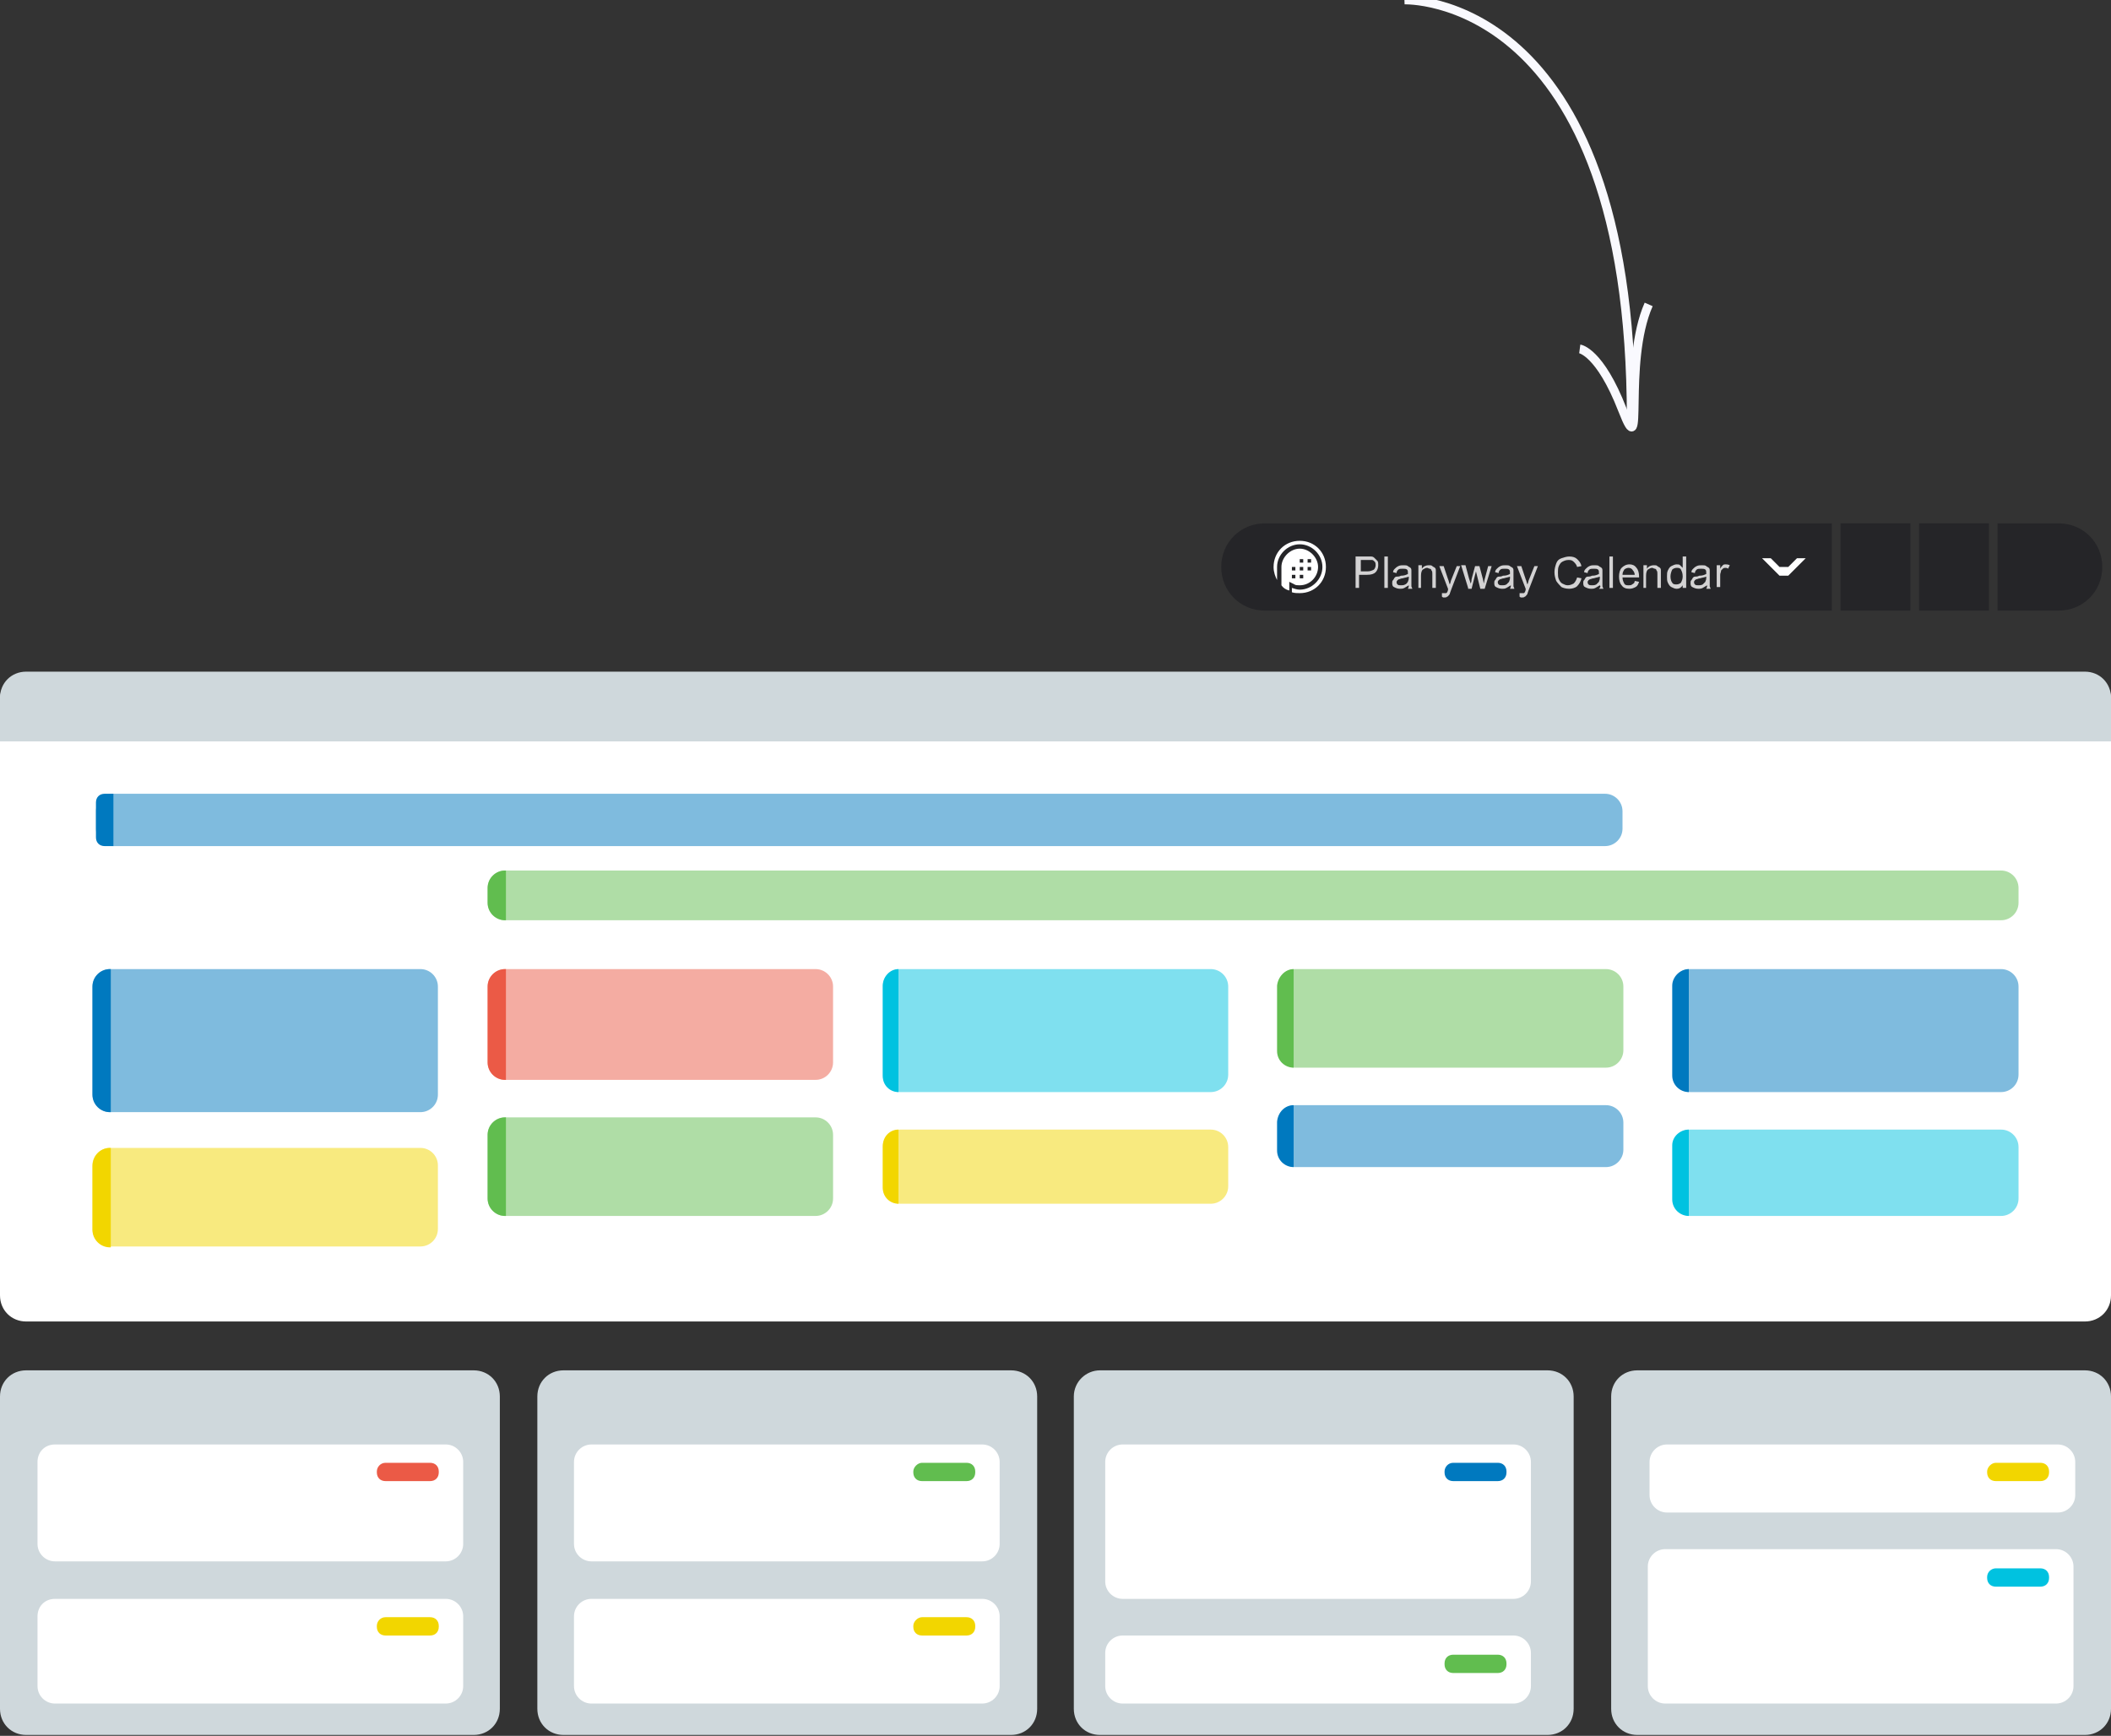<?xml version="1.0" encoding="utf-8"?>
<!-- Generator: Adobe Illustrator 21.1.0, SVG Export Plug-In . SVG Version: 6.00 Build 0)  -->
<svg version="1.1" id="Layer_1" xmlns="http://www.w3.org/2000/svg" xmlns:xlink="http://www.w3.org/1999/xlink" x="0px" y="0px"
	 width="242" height="199" viewBox="0 0 242 199" style="enable-background:new 0 0 242 199;" xml:space="preserve">
<rect x="0" y="0" width="242" height="199" fill="#333333" stroke="none"/>
<style type="text/css">
	.st0{fill:#FFFFFF;}
	.st1{fill:#CFD8DC;}
	.st2{fill:#EB5A46;}
	.st3{opacity:0.5;fill:#0079BF;enable-background:new    ;}
	.st4{fill:#0079BF;}
	.st5{opacity:0.5;fill:#61BD4F;enable-background:new    ;}
	.st6{fill:#61BD4F;}
	.st7{opacity:0.5;fill:#F2D600;enable-background:new    ;}
	.st8{fill:#F2D600;}
	.st9{opacity:0.5;fill:#EB5A46;enable-background:new    ;}
	.st10{opacity:0.5;fill:#00C2E0;enable-background:new    ;}
	.st11{fill:#00C2E0;}
	.st12{opacity:0.3;fill:#04040F;enable-background:new    ;}
	.st13{opacity:0.8;enable-background:new    ;}
	.st14{fill:#FFFEFE;}
	.st15{opacity:0.7;fill:none;enable-background:new    ;}
	.st16{fill:none;stroke:#F9F9FE;}
</style>
<path class="st0" d="M3,77.2h236c1.7,0,3,1.3,3,3v68.3c0,1.7-1.3,3-3,3H3c-1.7,0-3-1.3-3-3V80.2C0,78.5,1.3,77.2,3,77.2z"/>
<path id="Rectangle_2_copy_14" class="st1" d="M3,77h236c1.7,0,3,1.3,3,3v5l0,0H0l0,0v-5C0,78.3,1.3,77,3,77z"/>
<path id="Rectangle_2_copy_12" class="st1" d="M3,157.1h51.3c1.7,0,3,1.3,3,3v35.8c0,1.7-1.3,3-3,3H3c-1.7,0-3-1.3-3-3v-35.8
	C0,158.4,1.3,157.1,3,157.1z"/>
<path id="Rectangle_2_copy_13" class="st0" d="M6.3,165.6h44.8c1.1,0,2,0.9,2,2v9.4c0,1.1-0.9,2-2,2H6.3c-1.1,0-2-0.9-2-2v-9.4
	C4.3,166.5,5.1,165.6,6.3,165.6z"/>
<path id="Rectangle_2_copy_16" class="st2" d="M44.2,167.7h5.1c0.6,0,1,0.4,1,1v0.1c0,0.6-0.4,1-1,1h-5.1c-0.6,0-1-0.4-1-1v-0.1
	C43.2,168.2,43.6,167.7,44.2,167.7z"/>
<path id="Rectangle_2_copy_15" class="st0" d="M6.3,183.3h44.8c1.1,0,2,0.9,2,2v8c0,1.1-0.9,2-2,2H6.3c-1.1,0-2-0.9-2-2v-8
	C4.3,184.2,5.1,183.3,6.3,183.3z"/>
<path id="Rectangle_2_copy" class="st3" d="M13,91h171c1.1,0,2,0.9,2,2v2c0,1.1-0.9,2-2,2H13c-1.1,0-2-0.9-2-2v-2
	C11,91.9,11.9,91,13,91z"/>
<path id="Rectangle_2_copy_2" class="st4" d="M12,91h1l0,0v6l0,0h-1c-0.6,0-1-0.4-1-1v-4C11,91.4,11.4,91,12,91z"/>
<path id="Rectangle_2_copy_3" class="st5" d="M57.9,99.8h171.5c1.1,0,2,0.9,2,2v1.7c0,1.1-0.9,2-2,2H57.9c-1.1,0-2-0.9-2-2v-1.7
	C55.9,100.7,56.8,99.8,57.9,99.8z"/>
<path id="Rectangle_2_copy_3-2" class="st6" d="M57.9,99.8H58l0,0v5.7l0,0h-0.1c-1.1,0-2-0.9-2-2v-1.7
	C55.9,100.7,56.8,99.8,57.9,99.8z"/>
<path id="Rectangle_2_copy_4" class="st7" d="M12.6,131.6h35.6c1.1,0,2,0.9,2,2v7.3c0,1.1-0.9,2-2,2H12.6c-1.1,0-2-0.9-2-2v-7.3
	C10.6,132.5,11.5,131.6,12.6,131.6z"/>
<path id="Rectangle_2_copy_4-2" class="st8" d="M12.6,131.6h0.1l0,0V143l0,0h-0.1c-1.1,0-2-0.9-2-2v-7.3
	C10.6,132.5,11.5,131.6,12.6,131.6z"/>
<path id="Rectangle_2_copy_5" class="st5" d="M57.9,128.1h35.6c1.1,0,2,0.9,2,2v7.3c0,1.1-0.9,2-2,2H57.9c-1.1,0-2-0.9-2-2v-7.3
	C55.9,129,56.8,128.1,57.9,128.1z"/>
<path id="Rectangle_2_copy_5-2" class="st6" d="M57.9,128.1H58l0,0v11.3l0,0h-0.1c-1.1,0-2-0.9-2-2v-7.3
	C55.9,129,56.8,128.1,57.9,128.1z"/>
<path id="Rectangle_2_copy_7" class="st3" d="M12.6,111.1h35.6c1.1,0,2,0.9,2,2v12.4c0,1.1-0.9,2-2,2H12.6c-1.1,0-2-0.9-2-2v-12.4
	C10.6,112,11.5,111.1,12.6,111.1z"/>
<path id="Rectangle_2_copy_7-2" class="st4" d="M12.6,111.1h0.1l0,0v16.4l0,0h-0.1c-1.1,0-2-0.9-2-2v-12.4
	C10.6,112,11.5,111.1,12.6,111.1z"/>
<path id="Rectangle_2_copy_8" class="st9" d="M57.9,111.1h35.6c1.1,0,2,0.9,2,2v8.7c0,1.1-0.9,2-2,2H57.9c-1.1,0-2-0.9-2-2v-8.7
	C55.9,112,56.8,111.1,57.9,111.1z"/>
<path id="Rectangle_2_copy_8-2" class="st2" d="M57.9,111.1H58l0,0v12.7l0,0h-0.1c-1.1,0-2-0.9-2-2v-8.7
	C55.9,112,56.8,111.1,57.9,111.1z"/>
<path id="Rectangle_2_copy_6" class="st7" d="M103.2,129.5h35.6c1.1,0,2,0.9,2,2v4.5c0,1.1-0.9,2-2,2h-35.6c-1.1,0-2-0.9-2-2v-4.5
	C101.2,130.4,102.1,129.5,103.2,129.5z"/>
<path id="Rectangle_2_copy_6-2" class="st8" d="M103,129.5L103,129.5L103,129.5v8.5l0,0l0,0c-1,0-1.8-0.8-1.8-1.8v-4.8
	C101.2,130.3,102,129.5,103,129.5L103,129.5z"/>
<path id="Rectangle_2_copy_9" class="st10" d="M103.2,111.1h35.6c1.1,0,2,0.9,2,2v10.1c0,1.1-0.9,2-2,2h-35.6c-1.1,0-2-0.9-2-2
	v-10.1C101.2,112,102.1,111.1,103.2,111.1z"/>
<path id="Rectangle_2_copy_9-2" class="st11" d="M103,111.1L103,111.1L103,111.1v14.1l0,0l0,0c-1,0-1.8-0.8-1.8-1.8l0,0V113
	C101.2,112,102,111.1,103,111.1L103,111.1z"/>
<path id="Rectangle_2_copy_10" class="st3" d="M148.5,126.7h35.6c1.1,0,2,0.9,2,2v3.1c0,1.1-0.9,2-2,2h-35.6c-1.1,0-2-0.9-2-2v-3.1
	C146.5,127.6,147.4,126.7,148.5,126.7z"/>
<path id="Rectangle_2_copy_10-2" class="st4" d="M148.3,126.7L148.3,126.7L148.3,126.7l0,7.1l0,0h0c-1,0-1.9-0.8-1.9-1.9v-3.3
	C146.5,127.5,147.3,126.7,148.3,126.7L148.3,126.7z"/>
<path id="Rectangle_2_copy_10-3" class="st5" d="M148.5,111.1h35.6c1.1,0,2,0.9,2,2v7.3c0,1.1-0.9,2-2,2h-35.6c-1.1,0-2-0.9-2-2
	v-7.3C146.5,112,147.4,111.1,148.5,111.1z"/>
<path id="Rectangle_2_copy_10-4" class="st6" d="M148.3,111.1L148.3,111.1L148.3,111.1l0,11.3l0,0h0c-1,0-1.9-0.8-1.9-1.9V113
	C146.5,112,147.3,111.1,148.3,111.1z"/>
<path id="Rectangle_2_copy_11" class="st10" d="M193.8,129.5h35.6c1.1,0,2,0.9,2,2v5.9c0,1.1-0.9,2-2,2h-35.6c-1.1,0-2-0.9-2-2v-5.9
	C191.8,130.4,192.6,129.5,193.8,129.5z"/>
<path id="Rectangle_2_copy_11-2" class="st11" d="M193.6,129.5L193.6,129.5L193.6,129.5l0,9.9l0,0h0c-1,0-1.9-0.8-1.9-1.9v-6.2
	C191.7,130.3,192.6,129.5,193.6,129.5C193.6,129.5,193.6,129.5,193.6,129.5z"/>
<path id="Rectangle_2_copy_11-3" class="st3" d="M193.8,111.1h35.6c1.1,0,2,0.9,2,2v10.1c0,1.1-0.9,2-2,2h-35.6c-1.1,0-2-0.9-2-2
	v-10.1C191.8,112,192.6,111.1,193.8,111.1z"/>
<path id="Rectangle_2_copy_11-4" class="st4" d="M193.6,111.1L193.6,111.1L193.6,111.1l0,14.1l0,0h0c-1,0-1.9-0.8-1.9-1.9V113
	C191.7,112,192.6,111.1,193.6,111.1C193.6,111.1,193.6,111.1,193.6,111.1z"/>
<path id="Rectangle_2_copy_17" class="st8" d="M44.2,185.4h5.1c0.6,0,1,0.4,1,1v0.1c0,0.6-0.4,1-1,1h-5.1c-0.6,0-1-0.4-1-1v-0.1
	C43.2,185.9,43.6,185.4,44.2,185.4z"/>
<path id="Rectangle_2_copy_18" class="st1" d="M64.6,157.1h51.3c1.7,0,3,1.3,3,3v35.8c0,1.7-1.3,3-3,3H64.6c-1.7,0-3-1.3-3-3v-35.8
	C61.6,158.4,62.9,157.1,64.6,157.1z"/>
<path id="Rectangle_2_copy_18-2" class="st0" d="M67.8,165.6h44.8c1.1,0,2,0.9,2,2v9.4c0,1.1-0.9,2-2,2H67.8c-1.1,0-2-0.9-2-2v-9.4
	C65.8,166.5,66.7,165.6,67.8,165.6z"/>
<path id="Rectangle_2_copy_18-3" class="st6" d="M105.7,167.7h5.1c0.6,0,1,0.4,1,1v0.1c0,0.6-0.4,1-1,1h-5.1c-0.6,0-1-0.4-1-1v-0.1
	C104.7,168.2,105.2,167.7,105.7,167.7z"/>
<path id="Rectangle_2_copy_18-4" class="st0" d="M67.8,183.3h44.8c1.1,0,2,0.9,2,2v8c0,1.1-0.9,2-2,2H67.8c-1.1,0-2-0.9-2-2v-8
	C65.8,184.2,66.7,183.3,67.8,183.3z"/>
<path id="Rectangle_2_copy_18-5" class="st8" d="M105.7,185.4h5.1c0.6,0,1,0.4,1,1v0.1c0,0.6-0.4,1-1,1h-5.1c-0.6,0-1-0.4-1-1v-0.1
	C104.7,185.9,105.2,185.4,105.7,185.4z"/>
<path id="Rectangle_2_copy_19" class="st1" d="M126.1,157.1h51.3c1.7,0,3,1.3,3,3v35.8c0,1.7-1.3,3-3,3h-51.3c-1.7,0-3-1.3-3-3
	v-35.8C123.1,158.4,124.5,157.1,126.1,157.1z"/>
<path id="Rectangle_2_copy_19-2" class="st0" d="M128.7,187.5h44.8c1.1,0,2,0.9,2,2v3.8c0,1.1-0.9,2-2,2h-44.8c-1.1,0-2-0.9-2-2
	v-3.8C126.7,188.4,127.6,187.5,128.7,187.5z"/>
<path id="Rectangle_2_copy_20" class="st0" d="M128.7,165.6h44.8c1.1,0,2,0.9,2,2v13.7c0,1.1-0.9,2-2,2h-44.8c-1.1,0-2-0.9-2-2
	v-13.7C126.7,166.5,127.6,165.6,128.7,165.6z"/>
<path id="Rectangle_2_copy_19-3" class="st6" d="M166.6,189.7h5.1c0.6,0,1,0.4,1,1v0.1c0,0.6-0.4,1-1,1h-5.1c-0.6,0-1-0.4-1-1v-0.1
	C165.6,190.1,166,189.7,166.6,189.7z"/>
<path id="Rectangle_2_copy_19-4" class="st4" d="M166.6,167.7h5.1c0.6,0,1,0.4,1,1v0.1c0,0.6-0.4,1-1,1h-5.1c-0.6,0-1-0.4-1-1v-0.1
	C165.6,168.2,166,167.7,166.6,167.7z"/>
<path id="Rectangle_2_copy_21" class="st1" d="M187.7,157.1H239c1.7,0,3,1.3,3,3v35.8c0,1.7-1.3,3-3,3h-51.3c-1.7,0-3-1.3-3-3v-35.8
	C184.7,158.4,186,157.1,187.7,157.1z"/>
<path id="Rectangle_2_copy_21-2" class="st0" d="M190.9,177.6h44.8c1.1,0,2,0.9,2,2v13.7c0,1.1-0.9,2-2,2h-44.8c-1.1,0-2-0.9-2-2
	v-13.7C188.9,178.5,189.8,177.6,190.9,177.6z"/>
<path id="Rectangle_2_copy_21-3" class="st0" d="M191.1,165.6h44.8c1.1,0,2,0.9,2,2v3.8c0,1.1-0.9,2-2,2h-44.8c-1.1,0-2-0.9-2-2
	v-3.8C189.1,166.5,190,165.6,191.1,165.6z"/>
<path id="Rectangle_2_copy_21-4" class="st11" d="M228.8,179.8h5.1c0.6,0,1,0.4,1,1v0.1c0,0.6-0.4,1-1,1h-5.1c-0.6,0-1-0.4-1-1v-0.1
	C227.8,180.2,228.3,179.8,228.8,179.8z"/>
<path id="Rectangle_2_copy_21-5" class="st8" d="M228.8,167.7h5.1c0.6,0,1,0.4,1,1v0.1c0,0.6-0.4,1-1,1h-5.1c-0.6,0-1-0.4-1-1v-0.1
	C227.8,168.2,228.3,167.7,228.8,167.7z"/>
<path id="Rectangle_1_copy_5" class="st12" d="M145,60h65l0,0v10l0,0h-65c-2.8,0-5-2.2-5-5l0,0C140,62.2,142.2,60,145,60z"/>
<path id="Rectangle_1_copy_6" class="st12" d="M229,60h7c2.8,0,5,2.2,5,5l0,0c0,2.8-2.2,5-5,5h-7l0,0V60L229,60z"/>
<rect id="Rectangle_1_copy_7" x="220" y="60" class="st12" width="8" height="10"/>
<rect id="Rectangle_1_copy_8" x="211" y="60" class="st12" width="8" height="10"/>
<g class="st13">
	<path class="st14" d="M155.4,67.4v-3.6h1.3c0.2,0,0.4,0,0.5,0c0.2,0,0.3,0.1,0.4,0.2c0.1,0.1,0.2,0.2,0.3,0.3s0.1,0.3,0.1,0.5
		c0,0.3-0.1,0.6-0.3,0.8c-0.2,0.2-0.5,0.3-1,0.3h-0.9v1.5H155.4z M155.9,65.5h0.9c0.3,0,0.5-0.1,0.7-0.2c0.1-0.1,0.2-0.3,0.2-0.5
		c0-0.1,0-0.3-0.1-0.4c-0.1-0.1-0.2-0.2-0.3-0.2c-0.1,0-0.2,0-0.4,0h-0.9V65.5z"/>
	<path class="st14" d="M158.7,67.4v-3.6h0.4v3.6H158.7z"/>
	<path class="st14" d="M161.5,67.1c-0.2,0.1-0.3,0.2-0.5,0.3c-0.2,0.1-0.3,0.1-0.5,0.1c-0.3,0-0.5-0.1-0.7-0.2
		c-0.2-0.1-0.2-0.3-0.2-0.5c0-0.1,0-0.2,0.1-0.3c0.1-0.1,0.1-0.2,0.2-0.3c0.1-0.1,0.2-0.1,0.3-0.1c0.1,0,0.2,0,0.4-0.1
		c0.4,0,0.6-0.1,0.8-0.2c0-0.1,0-0.1,0-0.1c0-0.2,0-0.3-0.1-0.4c-0.1-0.1-0.3-0.1-0.5-0.1c-0.2,0-0.4,0-0.5,0.1
		c-0.1,0.1-0.2,0.2-0.2,0.4l-0.4-0.1c0-0.2,0.1-0.3,0.2-0.4c0.1-0.1,0.2-0.2,0.4-0.3c0.2-0.1,0.4-0.1,0.6-0.1c0.2,0,0.4,0,0.5,0.1
		c0.1,0.1,0.2,0.1,0.3,0.2c0.1,0.1,0.1,0.2,0.1,0.3c0,0.1,0,0.2,0,0.4v0.6c0,0.4,0,0.7,0,0.8c0,0.1,0.1,0.2,0.1,0.3h-0.5
		C161.5,67.3,161.5,67.2,161.5,67.1z M161.5,66.1c-0.2,0.1-0.4,0.1-0.7,0.2c-0.2,0-0.3,0.1-0.4,0.1c-0.1,0-0.1,0.1-0.2,0.1
		c0,0.1-0.1,0.1-0.1,0.2c0,0.1,0,0.2,0.1,0.3c0.1,0.1,0.2,0.1,0.4,0.1c0.2,0,0.3,0,0.5-0.1s0.2-0.2,0.3-0.3c0-0.1,0.1-0.2,0.1-0.4
		V66.1z"/>
	<path class="st14" d="M162.6,67.4v-2.6h0.4v0.4c0.2-0.3,0.5-0.4,0.8-0.4c0.2,0,0.3,0,0.4,0.1c0.1,0.1,0.2,0.1,0.3,0.2
		c0.1,0.1,0.1,0.2,0.1,0.3c0,0.1,0,0.2,0,0.4v1.6h-0.4v-1.6c0-0.2,0-0.3-0.1-0.4c0-0.1-0.1-0.2-0.2-0.2s-0.2-0.1-0.3-0.1
		c-0.2,0-0.3,0.1-0.5,0.2c-0.1,0.1-0.2,0.3-0.2,0.7v1.4H162.6z"/>
	<path class="st14" d="M165.3,68.4l0-0.4c0.1,0,0.2,0,0.3,0c0.1,0,0.2,0,0.2,0s0.1-0.1,0.1-0.1c0,0,0.1-0.2,0.1-0.3c0,0,0-0.1,0-0.1
		l-1-2.6h0.5l0.5,1.5c0.1,0.2,0.1,0.4,0.2,0.6c0.1-0.2,0.1-0.4,0.2-0.6l0.6-1.5h0.4l-1,2.6c-0.1,0.3-0.2,0.5-0.2,0.6
		c-0.1,0.1-0.2,0.3-0.3,0.3c-0.1,0.1-0.2,0.1-0.4,0.1C165.5,68.5,165.4,68.5,165.3,68.4z"/>
	<path class="st14" d="M168.3,67.4l-0.8-2.6h0.5l0.4,1.5l0.2,0.6c0,0,0.1-0.2,0.1-0.5l0.4-1.5h0.5l0.4,1.5l0.1,0.5l0.1-0.5l0.4-1.5
		h0.4l-0.8,2.6h-0.5l-0.4-1.6l-0.1-0.4l-0.5,2H168.3z"/>
	<path class="st14" d="M173.2,67.1c-0.2,0.1-0.3,0.2-0.5,0.3c-0.2,0.1-0.3,0.1-0.5,0.1c-0.3,0-0.5-0.1-0.7-0.2
		c-0.2-0.1-0.2-0.3-0.2-0.5c0-0.1,0-0.2,0.1-0.3c0.1-0.1,0.1-0.2,0.2-0.3s0.2-0.1,0.3-0.1c0.1,0,0.2,0,0.4-0.1
		c0.4,0,0.6-0.1,0.8-0.2c0-0.1,0-0.1,0-0.1c0-0.2,0-0.3-0.1-0.4c-0.1-0.1-0.3-0.1-0.5-0.1c-0.2,0-0.4,0-0.5,0.1s-0.2,0.2-0.2,0.4
		l-0.4-0.1c0-0.2,0.1-0.3,0.2-0.4s0.2-0.2,0.4-0.3c0.2-0.1,0.4-0.1,0.6-0.1c0.2,0,0.4,0,0.5,0.1c0.1,0.1,0.2,0.1,0.3,0.2
		s0.1,0.2,0.1,0.3c0,0.1,0,0.2,0,0.4v0.6c0,0.4,0,0.7,0,0.8s0.1,0.2,0.1,0.3h-0.5C173.2,67.3,173.2,67.2,173.2,67.1z M173.1,66.1
		c-0.2,0.1-0.4,0.1-0.7,0.2c-0.2,0-0.3,0.1-0.4,0.1c-0.1,0-0.1,0.1-0.2,0.1c0,0.1-0.1,0.1-0.1,0.2c0,0.1,0,0.2,0.1,0.3
		s0.2,0.1,0.4,0.1c0.2,0,0.3,0,0.5-0.1c0.1-0.1,0.2-0.2,0.3-0.3c0-0.1,0.1-0.2,0.1-0.4V66.1z"/>
	<path class="st14" d="M174.2,68.4l0-0.4c0.1,0,0.2,0,0.3,0c0.1,0,0.2,0,0.2,0s0.1-0.1,0.1-0.1c0,0,0.1-0.2,0.1-0.3c0,0,0-0.1,0-0.1
		l-1-2.6h0.5l0.5,1.5c0.1,0.2,0.1,0.4,0.2,0.6c0.1-0.2,0.1-0.4,0.2-0.6l0.6-1.5h0.4l-1,2.6c-0.1,0.3-0.2,0.5-0.2,0.6
		c-0.1,0.1-0.2,0.3-0.3,0.3c-0.1,0.1-0.2,0.1-0.4,0.1C174.4,68.5,174.3,68.5,174.2,68.4z"/>
	<path class="st14" d="M180.8,66.2l0.5,0.1c-0.1,0.4-0.3,0.7-0.5,0.9s-0.6,0.3-0.9,0.3c-0.4,0-0.7-0.1-0.9-0.2
		c-0.2-0.2-0.4-0.4-0.6-0.7c-0.1-0.3-0.2-0.6-0.2-1c0-0.4,0.1-0.7,0.2-1s0.3-0.5,0.6-0.6c0.3-0.1,0.6-0.2,0.9-0.2
		c0.4,0,0.7,0.1,0.9,0.3c0.2,0.2,0.4,0.4,0.5,0.8l-0.5,0.1c-0.1-0.3-0.2-0.4-0.4-0.6s-0.4-0.2-0.6-0.2c-0.3,0-0.5,0.1-0.7,0.2
		s-0.3,0.3-0.4,0.5c-0.1,0.2-0.1,0.5-0.1,0.7c0,0.3,0,0.6,0.1,0.8c0.1,0.2,0.2,0.4,0.4,0.5s0.4,0.2,0.6,0.2c0.3,0,0.5-0.1,0.7-0.2
		C180.6,66.7,180.7,66.5,180.8,66.2z"/>
	<path class="st14" d="M183.4,67.1c-0.2,0.1-0.3,0.2-0.5,0.3c-0.2,0.1-0.3,0.1-0.5,0.1c-0.3,0-0.5-0.1-0.7-0.2
		c-0.2-0.1-0.2-0.3-0.2-0.5c0-0.1,0-0.2,0.1-0.3c0.1-0.1,0.1-0.2,0.2-0.3s0.2-0.1,0.3-0.1c0.1,0,0.2,0,0.4-0.1
		c0.4,0,0.6-0.1,0.8-0.2c0-0.1,0-0.1,0-0.1c0-0.2,0-0.3-0.1-0.4c-0.1-0.1-0.3-0.1-0.5-0.1c-0.2,0-0.4,0-0.5,0.1s-0.2,0.2-0.2,0.4
		l-0.4-0.1c0-0.2,0.1-0.3,0.2-0.4s0.2-0.2,0.4-0.3c0.2-0.1,0.4-0.1,0.6-0.1c0.2,0,0.4,0,0.5,0.1c0.1,0.1,0.2,0.1,0.3,0.2
		s0.1,0.2,0.1,0.3c0,0.1,0,0.2,0,0.4v0.6c0,0.4,0,0.7,0,0.8s0.1,0.2,0.1,0.3h-0.5C183.5,67.3,183.5,67.2,183.4,67.1z M183.4,66.1
		c-0.2,0.1-0.4,0.1-0.7,0.2c-0.2,0-0.3,0.1-0.4,0.1c-0.1,0-0.1,0.1-0.2,0.1c0,0.1-0.1,0.1-0.1,0.2c0,0.1,0,0.2,0.1,0.3
		s0.2,0.1,0.4,0.1c0.2,0,0.3,0,0.5-0.1c0.1-0.1,0.2-0.2,0.3-0.3c0-0.1,0.1-0.2,0.1-0.4V66.1z"/>
	<path class="st14" d="M184.5,67.4v-3.6h0.4v3.6H184.5z"/>
	<path class="st14" d="M187.4,66.6l0.5,0.1c-0.1,0.3-0.2,0.5-0.4,0.6c-0.2,0.1-0.4,0.2-0.7,0.2c-0.4,0-0.7-0.1-0.9-0.4
		c-0.2-0.2-0.3-0.6-0.3-1c0-0.4,0.1-0.8,0.3-1s0.5-0.4,0.9-0.4c0.3,0,0.6,0.1,0.8,0.4c0.2,0.2,0.3,0.6,0.3,1c0,0,0,0.1,0,0.1H186
		c0,0.3,0.1,0.5,0.2,0.7c0.1,0.2,0.3,0.2,0.5,0.2c0.2,0,0.3,0,0.4-0.1C187.3,66.9,187.4,66.8,187.4,66.6z M186,65.9h1.4
		c0-0.2-0.1-0.4-0.2-0.5c-0.1-0.2-0.3-0.3-0.5-0.3c-0.2,0-0.4,0.1-0.5,0.2C186.1,65.5,186,65.6,186,65.9z"/>
	<path class="st14" d="M188.4,67.4v-2.6h0.4v0.4c0.2-0.3,0.5-0.4,0.8-0.4c0.2,0,0.3,0,0.4,0.1c0.1,0.1,0.2,0.1,0.3,0.2
		c0.1,0.1,0.1,0.2,0.1,0.3c0,0.1,0,0.2,0,0.4v1.6h-0.4v-1.6c0-0.2,0-0.3-0.1-0.4c0-0.1-0.1-0.2-0.2-0.2s-0.2-0.1-0.3-0.1
		c-0.2,0-0.3,0.1-0.5,0.2c-0.1,0.1-0.2,0.3-0.2,0.7v1.4H188.4z"/>
	<path class="st14" d="M192.9,67.4v-0.3c-0.2,0.3-0.4,0.4-0.7,0.4c-0.2,0-0.4-0.1-0.6-0.2c-0.2-0.1-0.3-0.3-0.4-0.5
		c-0.1-0.2-0.1-0.4-0.1-0.7c0-0.3,0-0.5,0.1-0.7c0.1-0.2,0.2-0.4,0.4-0.5c0.2-0.1,0.4-0.2,0.6-0.2c0.2,0,0.3,0,0.4,0.1
		c0.1,0.1,0.2,0.2,0.3,0.3v-1.3h0.4v3.6H192.9z M191.5,66.1c0,0.3,0.1,0.6,0.2,0.7c0.1,0.2,0.3,0.2,0.5,0.2c0.2,0,0.4-0.1,0.5-0.2
		c0.1-0.2,0.2-0.4,0.2-0.7c0-0.4-0.1-0.6-0.2-0.8s-0.3-0.2-0.5-0.2c-0.2,0-0.4,0.1-0.5,0.2C191.6,65.5,191.5,65.8,191.5,66.1z"/>
	<path class="st14" d="M195.7,67.1c-0.2,0.1-0.3,0.2-0.5,0.3c-0.2,0.1-0.3,0.1-0.5,0.1c-0.3,0-0.5-0.1-0.7-0.2
		c-0.2-0.1-0.2-0.3-0.2-0.5c0-0.1,0-0.2,0.1-0.3c0.1-0.1,0.1-0.2,0.2-0.3s0.2-0.1,0.3-0.1c0.1,0,0.2,0,0.4-0.1
		c0.4,0,0.6-0.1,0.8-0.2c0-0.1,0-0.1,0-0.1c0-0.2,0-0.3-0.1-0.4c-0.1-0.1-0.3-0.1-0.5-0.1c-0.2,0-0.4,0-0.5,0.1s-0.2,0.2-0.2,0.4
		l-0.4-0.1c0-0.2,0.1-0.3,0.2-0.4s0.2-0.2,0.4-0.3c0.2-0.1,0.4-0.1,0.6-0.1c0.2,0,0.4,0,0.5,0.1c0.1,0.1,0.2,0.1,0.3,0.2
		s0.1,0.2,0.1,0.3c0,0.1,0,0.2,0,0.4v0.6c0,0.4,0,0.7,0,0.8s0.1,0.2,0.1,0.3h-0.5C195.7,67.3,195.7,67.2,195.7,67.1z M195.6,66.1
		c-0.2,0.1-0.4,0.1-0.7,0.2c-0.2,0-0.3,0.1-0.4,0.1c-0.1,0-0.1,0.1-0.2,0.1c0,0.1-0.1,0.1-0.1,0.2c0,0.1,0,0.2,0.1,0.3
		s0.2,0.1,0.4,0.1c0.2,0,0.3,0,0.5-0.1c0.1-0.1,0.2-0.2,0.3-0.3c0-0.1,0.1-0.2,0.1-0.4V66.1z"/>
	<path class="st14" d="M196.8,67.4v-2.6h0.4v0.4c0.1-0.2,0.2-0.3,0.3-0.4c0.1-0.1,0.2-0.1,0.3-0.1c0.1,0,0.3,0,0.5,0.1l-0.2,0.4
		c-0.1-0.1-0.2-0.1-0.3-0.1c-0.1,0-0.2,0-0.3,0.1s-0.1,0.1-0.2,0.2c0,0.2-0.1,0.3-0.1,0.5v1.4H196.8z"/>
</g>
<path class="st0" d="M203,64h-1l2,2h1l2-2h-1l-1,1h-1L203,64z"/>
<g id="Arrow">
	<path class="st16" d="M161,0c0,0,26-1,26,48"/>
	<path class="st16" d="M181.1,40c0,0,2.3,0.3,4.9,7s0-5.3,3-12.1"/>
</g>
<g>
	<path class="st0" d="M149,62c-1.7,0-3,1.3-3,3c0,0.6,0.2,1.1,0.4,1.5V65c0-1.4,1.2-2.6,2.6-2.6s2.6,1.2,2.6,2.6s-1.2,2.6-2.6,2.6
		c-0.3,0-0.6-0.1-0.9-0.2v0.5c0.3,0.1,0.6,0.1,0.9,0.1c1.7,0,3-1.3,3-3S150.7,62,149,62z"/>
	<path class="st0" d="M149,67.1c1.2,0,2.1-1,2.1-2.1s-1-2.1-2.1-2.1s-2.1,1-2.1,2.1v2.1c0.2,0.3,0.5,0.5,0.9,0.6v-1l0.6,0.3
		C148.5,67.1,148.8,67.1,149,67.1z M149.9,64.1h0.4v0.4h-0.4V64.1z M149.9,65h0.4v0.4h-0.4V65z M149,64.1h0.4v0.4H149V64.1z M149,65
		h0.4v0.4H149V65z M149,65.9h0.4v0.4H149V65.9z M148.1,65h0.4v0.4h-0.4V65z M148.1,65.9h0.4v0.4h-0.4V65.9z"/>
</g>
</svg>
